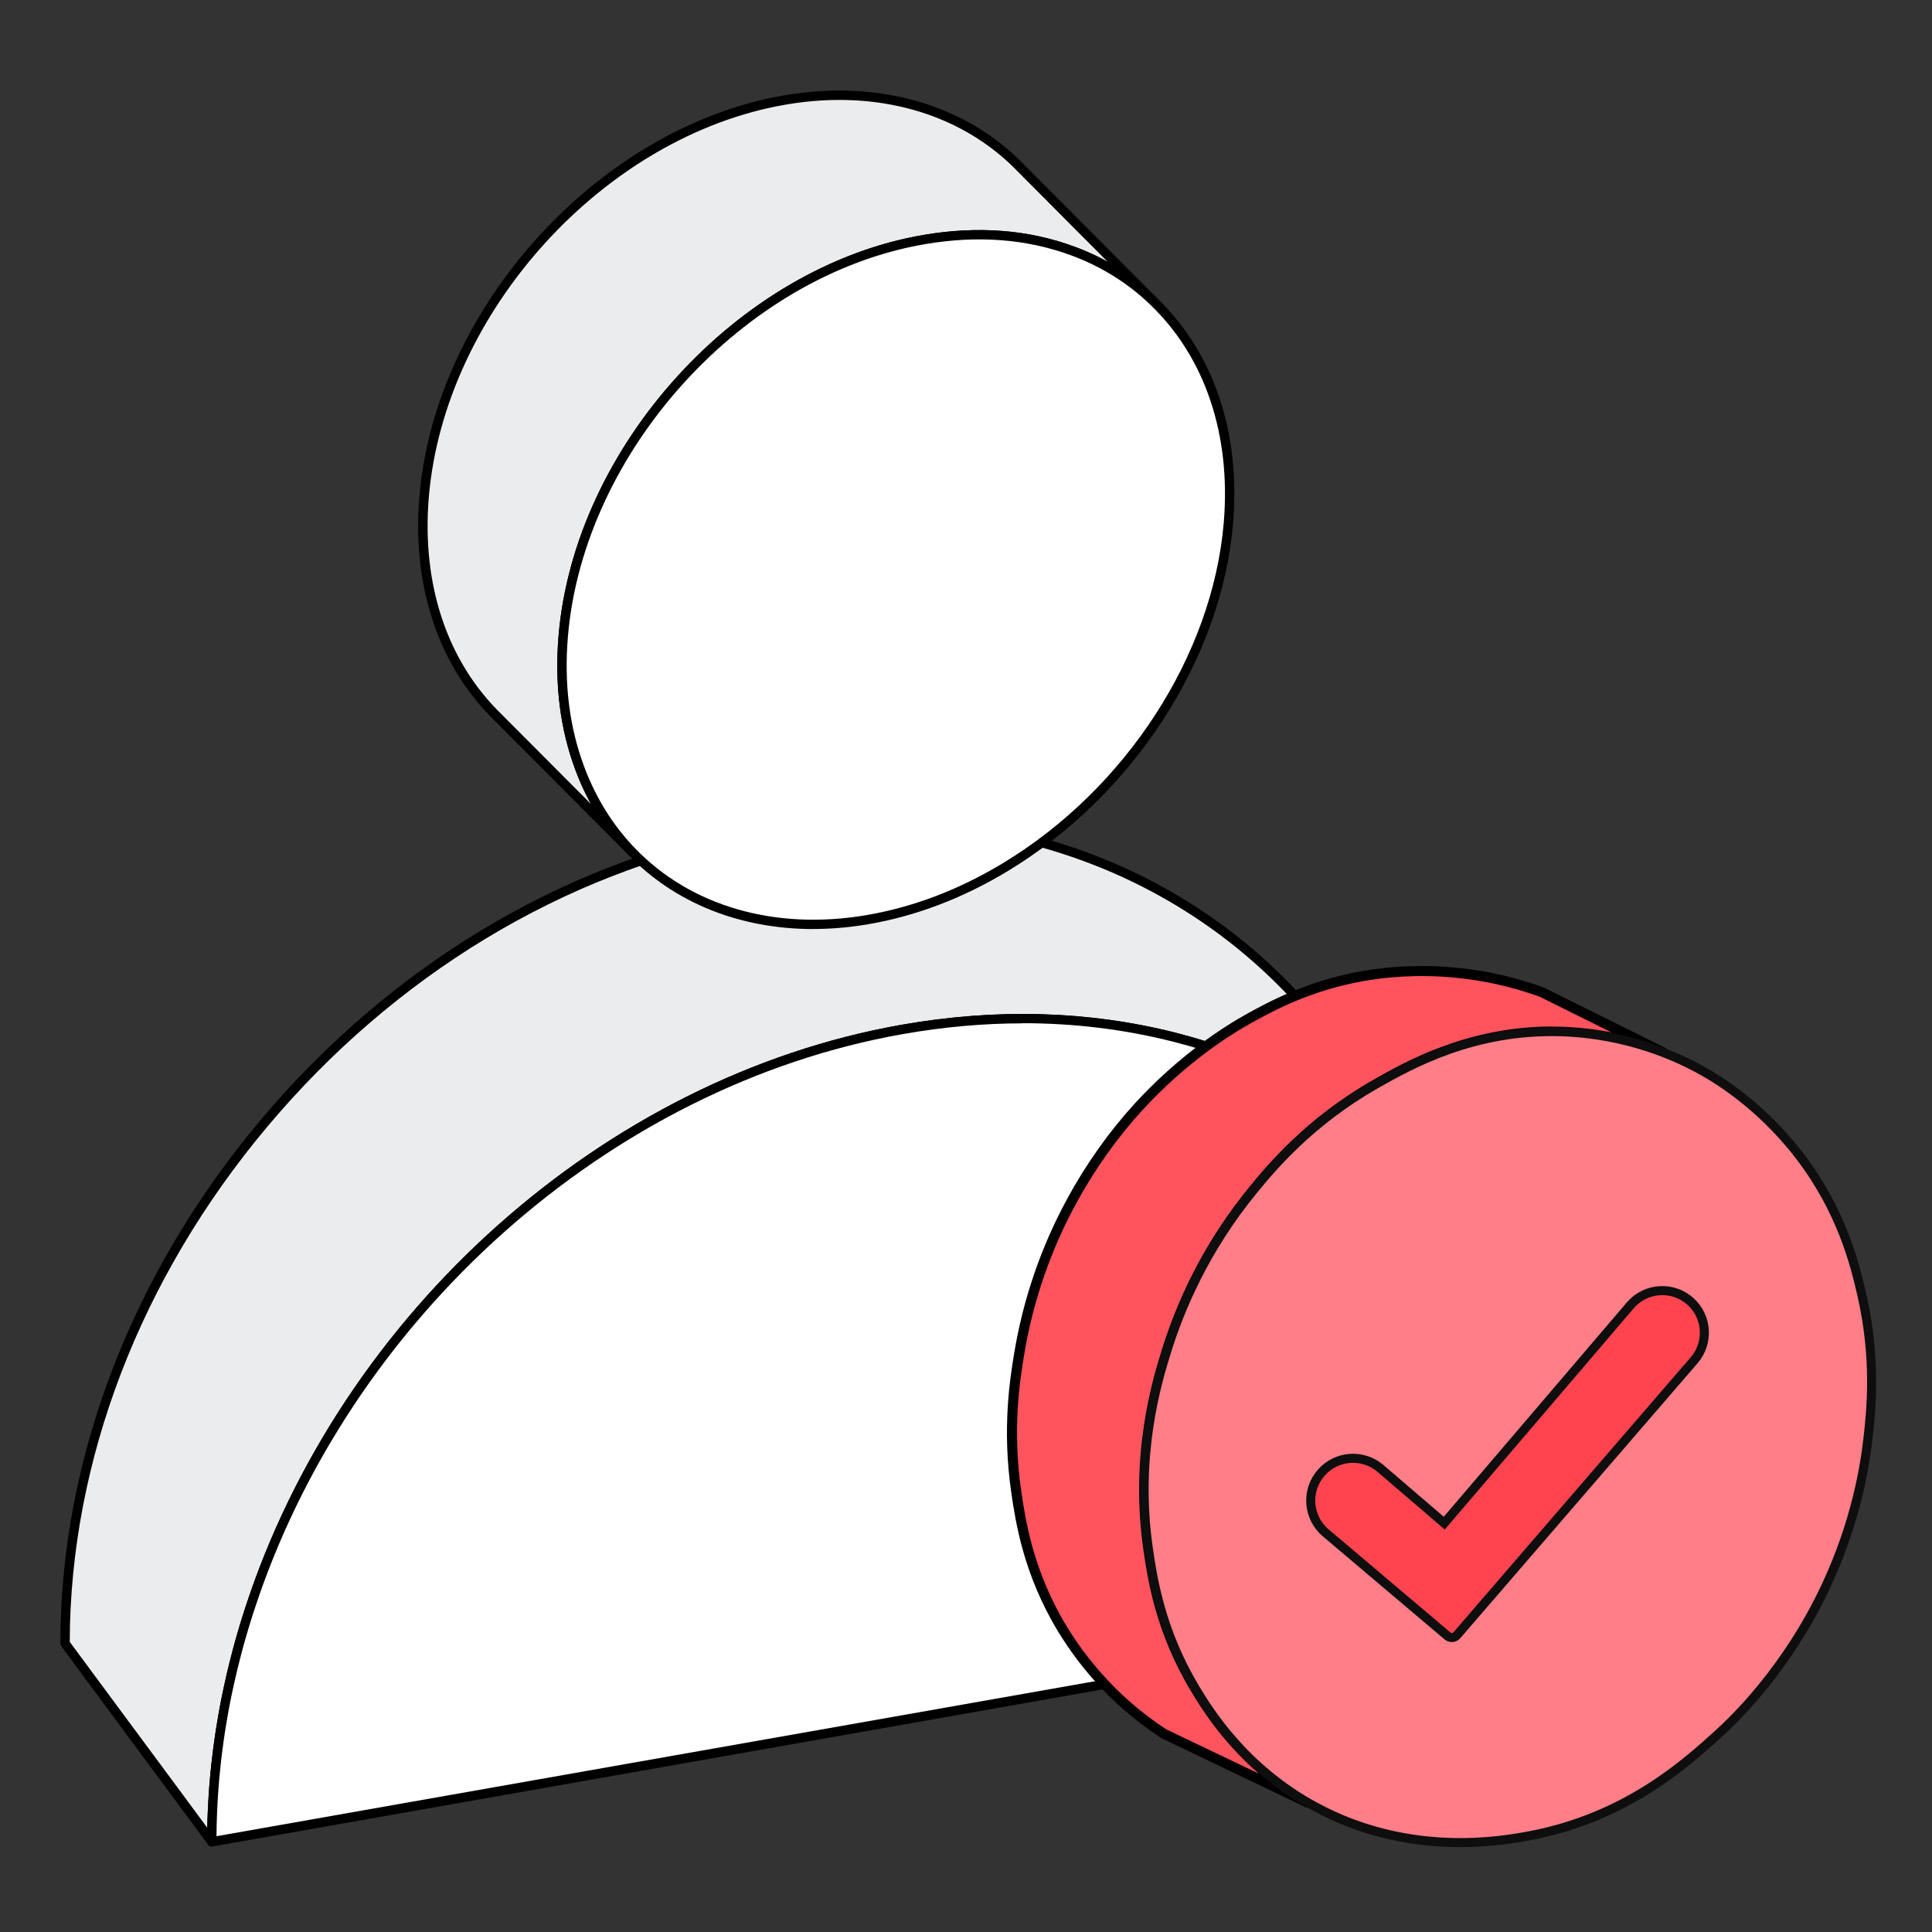 <svg width="128" height="128" viewBox="0 0 128 128" fill="none" xmlns="http://www.w3.org/2000/svg">
<rect x="0" y="0" width="128" height="128" fill="#333333" stroke="none"/>
<g id="illustration / deriv / light / user-success">
<g id="vector">
<g id="user">
<g id="Group">
<path id="Vector" d="M33.019 47.55C33.151 47.688 33.283 47.82 33.42 47.952C33.552 48.09 33.684 48.223 33.821 48.355C33.953 48.493 34.085 48.625 34.223 48.757C34.352 48.894 34.484 49.026 34.621 49.157C34.751 49.293 34.885 49.427 35.021 49.559C35.152 49.696 35.285 49.829 35.422 49.961C35.552 50.098 35.686 50.232 35.823 50.364C35.953 50.501 36.087 50.634 36.223 50.766C36.355 50.903 36.487 51.038 36.624 51.169C36.756 51.306 36.888 51.441 37.025 51.571C37.157 51.708 37.289 51.843 37.425 51.974C37.557 52.11 37.689 52.246 37.826 52.376C37.96 52.514 38.093 52.65 38.231 52.783C38.364 52.922 38.497 53.055 38.635 53.189C38.766 53.326 38.899 53.459 39.036 53.591C39.171 53.733 39.306 53.869 39.447 54.003C39.573 54.135 39.701 54.263 39.833 54.388C39.963 54.527 40.098 54.662 40.236 54.794C40.364 54.928 40.494 55.06 40.628 55.187C40.659 55.22 40.691 55.254 40.724 55.287C40.828 55.394 40.932 55.498 41.041 55.602C41.171 55.739 41.305 55.872 41.442 56.005C41.572 56.141 41.706 56.275 41.842 56.407C41.774 56.337 41.709 56.267 41.644 56.197C41.644 56.197 41.644 56.194 41.64 56.194C41.575 56.124 41.511 56.054 41.454 55.986C41.389 55.914 41.327 55.843 41.268 55.773C41.204 55.7 41.142 55.627 41.084 55.554C41.021 55.479 40.959 55.405 40.901 55.33L40.85 55.265C40.808 55.212 40.766 55.159 40.726 55.106C40.667 55.029 40.609 54.953 40.555 54.876C40.497 54.799 40.44 54.721 40.386 54.643C40.328 54.564 40.274 54.483 40.219 54.404C40.163 54.325 40.109 54.242 40.058 54.163C40.002 54.081 39.949 53.998 39.901 53.918C39.845 53.834 39.794 53.75 39.744 53.667C39.693 53.582 39.642 53.5 39.595 53.414C39.544 53.329 39.496 53.243 39.447 53.158C39.398 53.071 39.351 52.982 39.305 52.897C39.257 52.808 39.211 52.718 39.166 52.629C39.12 52.538 39.073 52.449 39.033 52.358C38.986 52.267 38.943 52.176 38.901 52.084C38.857 51.992 38.815 51.899 38.775 51.806C38.732 51.713 38.691 51.616 38.652 51.522C38.61 51.427 38.572 51.332 38.534 51.233C38.495 51.136 38.458 51.04 38.422 50.942C37.453 48.367 37.045 45.402 37.317 42.169C38.362 29.724 49.075 17.956 61.246 15.883C64.859 15.269 68.195 15.577 71.073 16.643C71.169 16.676 71.265 16.713 71.36 16.752C71.455 16.788 71.548 16.825 71.644 16.867C71.737 16.904 71.829 16.943 71.922 16.985C72.014 17.024 72.105 17.066 72.197 17.109C72.29 17.149 72.379 17.192 72.469 17.236C72.557 17.279 72.646 17.324 72.733 17.369C72.821 17.411 72.908 17.457 72.994 17.504C73.081 17.549 73.166 17.596 73.253 17.645C73.338 17.692 73.422 17.738 73.508 17.791C73.593 17.838 73.675 17.889 73.759 17.939C73.842 17.989 73.924 18.038 74.003 18.091C74.085 18.141 74.166 18.195 74.246 18.248C74.325 18.301 74.407 18.354 74.485 18.408C74.565 18.463 74.645 18.518 74.721 18.573C74.798 18.627 74.874 18.683 74.947 18.738C75.025 18.794 75.103 18.851 75.176 18.91C75.252 18.969 75.326 19.028 75.401 19.087C75.474 19.145 75.547 19.205 75.618 19.263C75.691 19.325 75.764 19.386 75.836 19.448C75.907 19.51 75.98 19.572 76.049 19.637C76.122 19.7 76.19 19.765 76.26 19.827C76.26 19.827 76.26 19.828 76.263 19.83C76.33 19.892 76.397 19.956 76.46 20.018C76.328 19.881 76.196 19.746 76.059 19.616C75.927 19.479 75.795 19.344 75.659 19.213C75.527 19.076 75.395 18.941 75.258 18.811C75.123 18.669 74.988 18.534 74.847 18.397C74.719 18.265 74.592 18.136 74.458 18.01C74.328 17.872 74.194 17.738 74.058 17.608C73.927 17.468 73.793 17.336 73.657 17.206C73.526 17.066 73.393 16.933 73.256 16.803C73.123 16.662 72.986 16.523 72.845 16.39C72.716 16.253 72.584 16.121 72.447 15.99C72.317 15.854 72.183 15.718 72.046 15.588C71.916 15.451 71.782 15.316 71.646 15.185C71.514 15.049 71.382 14.914 71.245 14.783C71.113 14.646 70.981 14.511 70.844 14.38C70.712 14.244 70.58 14.109 70.444 13.978C70.312 13.841 70.18 13.706 70.043 13.576C69.911 13.439 69.779 13.304 69.642 13.173C69.51 13.036 69.378 12.901 69.24 12.771C69.109 12.634 68.978 12.499 68.839 12.368C68.709 12.232 68.577 12.096 68.439 11.966C68.308 11.829 68.174 11.694 68.038 11.563C67.907 11.427 67.774 11.291 67.637 11.161C63.987 7.363 58.44 5.536 52.018 6.63C39.847 8.704 29.134 20.472 28.088 32.917C27.576 39.024 29.486 44.161 33.005 47.559L33.019 47.55Z" fill="#EBECEE"/>
<path id="Vector_2" d="M41.836 56.712C41.758 56.712 41.68 56.682 41.62 56.625C41.474 56.485 41.337 56.347 41.21 56.213C41.073 56.081 40.936 55.943 40.809 55.811C40.708 55.714 40.599 55.605 40.494 55.497C40.463 55.466 40.428 55.43 40.396 55.396C40.279 55.285 40.144 55.149 40.005 55.003C39.871 54.877 39.734 54.738 39.605 54.602C39.475 54.477 39.346 54.347 39.222 54.218C39.093 54.095 38.956 53.96 38.806 53.801C38.669 53.671 38.532 53.533 38.405 53.399C38.264 53.262 38.128 53.127 38.001 52.993C37.869 52.868 37.732 52.728 37.597 52.588C37.462 52.459 37.324 52.318 37.197 52.185C37.072 52.067 36.947 51.938 36.796 51.783C36.662 51.656 36.524 51.514 36.395 51.38C36.262 51.253 36.123 51.112 35.995 50.978C35.856 50.846 35.72 50.708 35.592 50.574C35.456 50.444 35.319 50.305 35.192 50.172C35.053 50.038 34.915 49.9 34.791 49.769C34.656 49.639 34.517 49.5 34.39 49.367C34.258 49.241 34.123 49.106 33.997 48.972C33.858 48.838 33.724 48.705 33.59 48.565C33.451 48.43 33.317 48.296 33.19 48.162C33.051 48.029 32.919 47.897 32.794 47.765C29.062 44.157 27.283 38.87 27.787 32.877C28.847 20.325 39.697 8.408 51.979 6.313C58.233 5.247 64.027 6.932 67.874 10.934C67.994 11.048 68.127 11.183 68.275 11.337C68.391 11.447 68.523 11.579 68.669 11.733C68.815 11.871 68.954 12.014 69.07 12.136C69.219 12.277 69.362 12.423 69.471 12.538C69.615 12.675 69.75 12.813 69.878 12.945C70.014 13.076 70.156 13.222 70.278 13.348C70.412 13.475 70.55 13.616 70.679 13.75C70.816 13.88 70.959 14.027 71.08 14.152C71.212 14.278 71.352 14.421 71.481 14.555C71.614 14.682 71.752 14.824 71.881 14.957C72.002 15.072 72.137 15.207 72.283 15.361C72.403 15.476 72.538 15.61 72.684 15.764C72.816 15.89 72.951 16.025 73.077 16.159C73.209 16.283 73.347 16.423 73.489 16.572C73.645 16.721 73.773 16.85 73.889 16.974C74.048 17.125 74.175 17.254 74.29 17.377C74.431 17.512 74.566 17.647 74.689 17.778C74.807 17.888 74.928 18.009 75.081 18.169C75.223 18.306 75.36 18.444 75.492 18.583C75.627 18.712 75.769 18.858 75.891 18.983C76.026 19.112 76.169 19.259 76.292 19.386C76.428 19.517 76.57 19.663 76.692 19.788C76.811 19.911 76.809 20.105 76.688 20.225C76.568 20.345 76.374 20.346 76.251 20.228C76.188 20.166 76.123 20.104 76.059 20.045L76.056 20.042L75.981 19.973C75.939 19.934 75.897 19.897 75.855 19.86C75.851 19.857 75.846 19.852 75.843 19.847C75.787 19.795 75.731 19.745 75.674 19.695L75.64 19.666C75.593 19.625 75.546 19.586 75.5 19.546L75.354 19.425C75.307 19.387 75.261 19.349 75.216 19.313C75.139 19.252 75.067 19.195 74.992 19.136C74.919 19.078 74.846 19.024 74.771 18.971C74.695 18.913 74.622 18.861 74.548 18.808C74.47 18.752 74.394 18.698 74.316 18.646C74.237 18.592 74.158 18.541 74.08 18.489L74.026 18.454C73.967 18.415 73.908 18.376 73.847 18.339C73.76 18.281 73.681 18.235 73.603 18.186L73.546 18.152C73.486 18.116 73.425 18.079 73.363 18.047C73.358 18.043 73.353 18.04 73.349 18.037C73.268 17.987 73.189 17.944 73.108 17.9C73.019 17.849 72.937 17.806 72.853 17.762C72.768 17.715 72.686 17.672 72.602 17.633C72.509 17.585 72.422 17.541 72.338 17.501C72.248 17.456 72.162 17.417 72.075 17.378C71.979 17.333 71.891 17.293 71.802 17.256C71.707 17.212 71.619 17.176 71.53 17.141C71.431 17.097 71.341 17.063 71.252 17.029C71.156 16.99 71.064 16.954 70.974 16.925C68.034 15.835 64.782 15.585 61.3 16.177C49.279 18.224 38.661 29.89 37.628 42.181C37.366 45.3 37.731 48.206 38.715 50.819C38.751 50.917 38.787 51.011 38.824 51.104C38.861 51.203 38.899 51.295 38.938 51.384C38.978 51.481 39.015 51.575 39.057 51.663C39.099 51.76 39.139 51.851 39.181 51.94C39.223 52.03 39.264 52.119 39.309 52.204C39.312 52.21 39.315 52.215 39.316 52.221C39.351 52.299 39.389 52.375 39.43 52.453L39.442 52.477C39.49 52.572 39.532 52.656 39.576 52.739L39.602 52.79C39.638 52.858 39.675 52.927 39.714 52.995L39.74 53.042C39.779 53.11 39.817 53.178 39.857 53.245C39.902 53.326 39.942 53.394 39.984 53.464L40.005 53.498C40.053 53.579 40.101 53.658 40.152 53.736C40.155 53.741 40.158 53.747 40.161 53.752C40.206 53.828 40.255 53.904 40.306 53.98C40.36 54.064 40.411 54.142 40.463 54.216C40.519 54.3 40.571 54.376 40.626 54.453C40.68 54.53 40.734 54.603 40.787 54.675C40.849 54.762 40.905 54.835 40.963 54.911C41.002 54.962 41.042 55.012 41.082 55.063L41.135 55.13C41.193 55.203 41.25 55.273 41.311 55.344C41.374 55.424 41.432 55.492 41.492 55.562C41.553 55.633 41.612 55.702 41.676 55.77C41.738 55.843 41.797 55.908 41.857 55.972C41.859 55.974 41.862 55.977 41.864 55.978L41.877 55.994C41.938 56.058 41.997 56.121 42.058 56.185C42.176 56.306 42.176 56.501 42.056 56.622C41.995 56.682 41.916 56.713 41.836 56.713V56.712ZM55.603 6.622C54.454 6.622 53.279 6.723 52.083 6.927C40.062 8.975 29.444 20.642 28.411 32.933C27.923 38.74 29.636 43.85 33.235 47.326C33.238 47.33 33.241 47.333 33.244 47.336C33.365 47.462 33.492 47.591 33.635 47.729C33.766 47.866 33.893 47.993 34.036 48.131C34.174 48.276 34.302 48.403 34.437 48.532C34.441 48.535 34.444 48.54 34.448 48.543C34.567 48.67 34.696 48.8 34.833 48.93C34.965 49.068 35.097 49.2 35.235 49.334C35.362 49.468 35.494 49.6 35.636 49.736C35.765 49.872 35.897 50.004 36.036 50.139C36.165 50.274 36.297 50.406 36.437 50.541C36.569 50.678 36.703 50.813 36.836 50.942C36.97 51.079 37.102 51.216 37.237 51.345C37.391 51.503 37.512 51.628 37.638 51.747C37.77 51.884 37.902 52.019 38.038 52.15C38.178 52.294 38.31 52.428 38.445 52.557C38.576 52.694 38.705 52.822 38.849 52.962C38.95 53.068 39.053 53.172 39.16 53.278C39.124 53.214 39.088 53.147 39.053 53.082L39.026 53.034C38.98 52.947 38.934 52.858 38.889 52.768L38.872 52.736C38.829 52.65 38.787 52.566 38.748 52.481C38.702 52.389 38.657 52.294 38.614 52.203C38.571 52.112 38.528 52.014 38.487 51.918C38.445 51.828 38.403 51.727 38.363 51.628C38.322 51.536 38.281 51.435 38.242 51.329C38.205 51.237 38.166 51.136 38.13 51.035C37.114 48.34 36.737 45.342 37.007 42.13C38.062 29.573 48.911 17.657 61.193 15.565C64.784 14.954 68.143 15.215 71.179 16.339C71.272 16.37 71.376 16.41 71.477 16.451C71.567 16.485 71.667 16.524 71.768 16.567C71.856 16.603 71.953 16.643 72.049 16.687C72.137 16.724 72.234 16.768 72.33 16.813C72.418 16.852 72.513 16.895 72.608 16.942C72.693 16.982 72.787 17.029 72.877 17.075C72.96 17.114 73.054 17.164 73.144 17.214C73.22 17.252 73.302 17.296 73.385 17.343C73.288 17.242 73.181 17.134 73.054 17.013L73.043 17.002C72.906 16.856 72.771 16.723 72.644 16.601C72.639 16.597 72.636 16.594 72.631 16.589C72.512 16.462 72.381 16.332 72.246 16.202C72.099 16.048 71.968 15.916 71.845 15.8C71.698 15.646 71.567 15.514 71.445 15.397C71.313 15.26 71.179 15.124 71.044 14.995C70.892 14.836 70.769 14.713 70.643 14.592C70.518 14.462 70.381 14.322 70.243 14.19C70.109 14.053 69.977 13.916 69.842 13.787C69.716 13.657 69.579 13.517 69.441 13.385C69.309 13.248 69.177 13.113 69.041 12.984C69.037 12.981 69.033 12.976 69.03 12.973C68.918 12.855 68.783 12.717 68.64 12.582C68.637 12.578 68.632 12.574 68.629 12.571C68.516 12.453 68.38 12.313 68.239 12.179C68.236 12.176 68.231 12.171 68.228 12.168C68.085 12.019 67.958 11.892 67.838 11.777C67.688 11.618 67.561 11.491 67.438 11.374C64.459 8.276 60.269 6.621 55.605 6.621L55.603 6.622Z" fill="black"/>
</g>
<g id="Group_2">
<path id="Vector_3" d="M97.87 82.246C97.775 82.246 97.682 82.203 97.62 82.12C97.572 82.055 97.523 81.993 97.474 81.929L97.415 81.847C97.382 81.8 97.35 81.755 97.317 81.71C97.216 81.572 97.245 81.38 97.382 81.277C97.519 81.175 97.713 81.203 97.815 81.339C97.919 81.476 98.02 81.614 98.121 81.752C98.221 81.891 98.191 82.083 98.053 82.184C97.997 82.225 97.933 82.245 97.87 82.245V82.246Z" fill="black"/>
<g id="Group_3">
<path id="Vector_4" d="M4.31 108.881L4.646 109.334L4.981 109.788L5.316 110.24L5.652 110.694L6.323 111.6L6.658 112.054L6.994 112.507L8 113.867L8.334 114.319L8.668 114.773L9.002 115.225L9.336 115.679L9.671 116.133L10.005 116.586L10.339 117.038L10.673 117.492L11.344 118.4L11.678 118.852L12.012 119.306L12.683 120.213L13.018 120.667L13.354 121.12L14.024 122.028C14.024 121.857 14.024 121.686 14.029 121.515C14.029 121.344 14.032 121.173 14.037 121.001C14.04 120.83 14.045 120.657 14.051 120.485C14.056 120.314 14.062 120.142 14.071 119.967C14.077 119.797 14.085 119.624 14.096 119.452C14.104 119.279 14.115 119.107 14.127 118.934C14.136 118.762 14.15 118.589 14.163 118.417C14.175 118.243 14.189 118.07 14.205 117.898C14.22 117.724 14.236 117.55 14.254 117.376C14.27 117.202 14.289 117.028 14.309 116.855C14.327 116.679 14.348 116.505 14.369 116.331C14.389 116.156 14.41 115.982 14.434 115.808C14.458 115.632 14.481 115.458 14.506 115.284C14.529 115.107 14.556 114.931 14.582 114.756C14.608 114.58 14.638 114.405 14.667 114.229C14.695 114.052 14.725 113.876 14.756 113.701C14.786 113.524 14.818 113.346 14.851 113.171C14.885 112.994 14.918 112.817 14.953 112.639C14.989 112.462 15.025 112.285 15.062 112.108C15.099 111.929 15.135 111.752 15.177 111.577C15.216 111.398 15.255 111.221 15.296 111.044C15.337 110.865 15.38 110.686 15.424 110.509C15.466 110.329 15.511 110.152 15.559 109.973C15.602 109.793 15.649 109.615 15.697 109.437C15.744 109.257 15.792 109.079 15.842 108.899C15.891 108.719 15.943 108.54 15.994 108.36C16.045 108.18 16.098 108.001 16.154 107.821C16.206 107.639 16.262 107.459 16.32 107.277C16.376 107.095 16.433 106.915 16.492 106.735C22.658 87.671 39.698 71.747 59.753 68.207C72.564 65.948 84.145 69.176 92.448 76.204C92.521 76.266 92.596 76.328 92.667 76.392C92.738 76.452 92.81 76.515 92.881 76.577C92.953 76.639 93.026 76.703 93.096 76.766C93.167 76.829 93.237 76.892 93.308 76.956C93.38 77.02 93.448 77.083 93.518 77.147C93.59 77.211 93.658 77.276 93.728 77.341C93.799 77.406 93.866 77.472 93.936 77.539C94.006 77.602 94.074 77.669 94.142 77.736C94.211 77.801 94.278 77.867 94.346 77.933C94.413 77.999 94.479 78.065 94.545 78.131C94.613 78.199 94.68 78.266 94.745 78.333C94.81 78.398 94.875 78.465 94.941 78.531C95.007 78.6 95.073 78.667 95.138 78.737C95.203 78.803 95.268 78.872 95.332 78.939C95.396 79.005 95.459 79.074 95.523 79.142C95.587 79.212 95.652 79.281 95.714 79.352C95.778 79.422 95.841 79.49 95.904 79.56C95.966 79.63 96.029 79.7 96.09 79.772C96.154 79.843 96.216 79.913 96.278 79.986C96.34 80.057 96.4 80.127 96.463 80.2C96.522 80.27 96.582 80.342 96.643 80.413C96.703 80.485 96.764 80.558 96.825 80.629C96.882 80.699 96.941 80.769 96.999 80.841C97.058 80.912 97.117 80.985 97.174 81.058C97.236 81.134 97.297 81.21 97.357 81.288C97.415 81.361 97.472 81.436 97.528 81.509C97.59 81.588 97.651 81.667 97.711 81.746C97.66 81.675 97.61 81.605 97.561 81.535C97.45 81.381 97.339 81.229 97.225 81.08C97.218 81.072 97.213 81.063 97.207 81.057C97.087 80.893 96.969 80.73 96.848 80.572C96.84 80.561 96.832 80.549 96.825 80.539C96.736 80.416 96.646 80.295 96.556 80.175C96.55 80.168 96.545 80.162 96.539 80.154C96.435 80.009 96.328 79.865 96.22 79.722C96.213 79.714 96.208 79.705 96.202 79.698C96.098 79.554 95.99 79.411 95.885 79.27C95.879 79.262 95.876 79.257 95.871 79.249C95.765 79.103 95.657 78.959 95.549 78.816C95.543 78.808 95.54 78.803 95.535 78.796C95.43 78.65 95.321 78.505 95.214 78.362C95.214 78.359 95.209 78.356 95.206 78.354C95.087 78.19 94.967 78.026 94.846 77.865C94.745 77.728 94.646 77.59 94.543 77.456C94.537 77.448 94.534 77.444 94.529 77.436C94.424 77.291 94.316 77.147 94.209 77.004C94.085 76.832 93.959 76.661 93.832 76.491C93.824 76.48 93.816 76.468 93.808 76.459C93.706 76.319 93.605 76.18 93.499 76.044C93.402 75.909 93.302 75.775 93.204 75.641C93.198 75.633 93.194 75.627 93.187 75.62C93.083 75.475 92.976 75.331 92.869 75.188C92.864 75.18 92.86 75.175 92.855 75.167C92.737 75.004 92.617 74.843 92.496 74.683C92.398 74.547 92.299 74.414 92.201 74.28C92.201 74.277 92.196 74.274 92.195 74.272C92.072 74.105 91.948 73.937 91.824 73.772C91.716 73.623 91.608 73.477 91.498 73.331C91.448 73.264 91.398 73.199 91.347 73.133C91.296 73.062 91.246 72.992 91.196 72.922C91.086 72.768 90.974 72.616 90.861 72.467C90.853 72.459 90.848 72.45 90.842 72.443C90.722 72.28 90.605 72.117 90.483 71.959C90.476 71.948 90.468 71.935 90.46 71.926C90.372 71.803 90.281 71.682 90.191 71.562C90.185 71.555 90.18 71.548 90.174 71.541C90.07 71.396 89.963 71.252 89.856 71.109C89.848 71.101 89.844 71.091 89.837 71.085C89.733 70.941 89.626 70.798 89.52 70.656C89.514 70.649 89.511 70.644 89.507 70.636C89.401 70.49 89.292 70.346 89.185 70.203C89.177 70.193 89.171 70.183 89.162 70.173C89.051 70.021 88.938 69.867 88.825 69.718C88.711 69.561 88.596 69.407 88.481 69.252C84.561 63.871 79.244 59.723 72.983 57.187C66.24 54.454 58.402 53.592 50.038 55.066C49.821 55.105 49.604 55.144 49.388 55.186C49.35 55.194 49.313 55.2 49.276 55.209C24.374 60.001 4.31 83.868 4.31 108.881Z" fill="#EBECEE"/>
<path id="Vector_5" d="M14.033 122.336C13.937 122.336 13.843 122.291 13.783 122.21L13.112 121.304C13.112 121.304 13.104 121.292 13.099 121.285L12.776 120.85C12.776 120.85 12.767 120.838 12.764 120.832L11.771 119.491C11.771 119.491 11.762 119.478 11.759 119.472L11.445 119.048C11.445 119.048 11.439 119.04 11.436 119.035L11.108 118.592C11.108 118.592 11.104 118.586 11.101 118.583L10.43 117.677C10.43 117.677 10.42 117.665 10.417 117.659L10.1 117.231C10.1 117.231 10.096 117.227 10.094 117.223L9.767 116.781C9.767 116.781 9.762 116.774 9.759 116.771L9.431 116.328C9.431 116.328 9.426 116.322 9.423 116.319L9.088 115.865C9.088 115.865 9.079 115.853 9.074 115.845L8.759 115.418C8.759 115.418 8.754 115.412 8.752 115.41L8.425 114.967C8.425 114.967 8.42 114.961 8.417 114.958L8.089 114.515C8.089 114.515 8.083 114.509 8.081 114.504L4.061 109.066C4.022 109.013 4 108.947 4 108.881C4 96.72 8.693 84.425 17.218 74.261C25.73 64.11 37.096 57.233 49.221 54.897C49.244 54.891 49.28 54.885 49.315 54.878L49.332 54.875C49.551 54.833 49.769 54.794 49.989 54.756C58.12 53.321 66.113 54.061 73.104 56.894C79.384 59.437 84.79 63.645 88.737 69.064C88.852 69.216 88.967 69.371 89.082 69.53C89.19 69.674 89.302 69.825 89.412 69.978C89.422 69.988 89.429 70.001 89.439 70.012C89.546 70.155 89.655 70.301 89.762 70.447C89.765 70.451 89.768 70.456 89.771 70.461C89.883 70.61 89.989 70.751 90.091 70.894C90.094 70.899 90.097 70.904 90.099 70.905C90.214 71.057 90.319 71.202 90.425 71.346L90.439 71.364C90.534 71.488 90.622 71.608 90.711 71.73C90.718 71.74 90.726 71.751 90.734 71.761C90.858 71.924 90.978 72.089 91.099 72.254C91.102 72.259 91.111 72.269 91.114 72.274C91.226 72.422 91.337 72.573 91.445 72.723C91.448 72.726 91.451 72.729 91.453 72.734C91.486 72.778 91.517 72.821 91.548 72.866L91.605 72.947C91.65 73.004 91.701 73.071 91.753 73.14C91.863 73.286 91.973 73.435 92.082 73.584C92.205 73.746 92.327 73.915 92.452 74.084C92.455 74.088 92.458 74.092 92.459 74.095C92.559 74.227 92.657 74.361 92.754 74.496C92.873 74.652 92.995 74.815 93.113 74.979C93.113 74.979 93.115 74.983 93.116 74.984C93.121 74.99 93.124 74.995 93.129 75.001C93.236 75.144 93.341 75.287 93.446 75.432C93.447 75.433 93.458 75.447 93.46 75.45C93.559 75.585 93.66 75.719 93.758 75.856C93.857 75.986 93.96 76.123 94.061 76.263C94.068 76.272 94.075 76.282 94.082 76.293C94.211 76.465 94.337 76.634 94.461 76.805C94.461 76.807 94.464 76.808 94.464 76.81C94.572 76.951 94.676 77.094 94.781 77.237C94.786 77.245 94.797 77.259 94.801 77.267C94.896 77.391 94.994 77.523 95.092 77.657L95.104 77.674C95.222 77.831 95.342 77.994 95.46 78.157C95.463 78.162 95.466 78.165 95.469 78.17C95.578 78.314 95.687 78.46 95.794 78.606C95.797 78.611 95.8 78.615 95.803 78.62C95.918 78.772 96.024 78.915 96.129 79.058C96.132 79.063 96.135 79.068 96.139 79.072C96.25 79.222 96.356 79.365 96.46 79.507C96.463 79.512 96.472 79.523 96.476 79.528C96.584 79.672 96.692 79.818 96.797 79.963L96.805 79.971C96.901 80.098 96.99 80.218 97.078 80.34C97.086 80.35 97.094 80.361 97.1 80.37C97.221 80.53 97.338 80.69 97.454 80.85L97.465 80.864C97.465 80.864 97.477 80.881 97.481 80.884C97.592 81.033 97.704 81.183 97.813 81.335C97.816 81.338 97.817 81.341 97.819 81.344C97.855 81.392 97.889 81.441 97.923 81.489L97.973 81.559C98.072 81.697 98.041 81.888 97.906 81.989C97.771 82.09 97.578 82.064 97.474 81.928C97.414 81.851 97.355 81.772 97.293 81.694C97.235 81.619 97.179 81.546 97.122 81.473L97.109 81.458C97.053 81.388 96.998 81.318 96.942 81.248C96.882 81.172 96.825 81.102 96.768 81.032C96.707 80.959 96.651 80.889 96.595 80.822C96.535 80.749 96.476 80.677 96.415 80.606C96.356 80.535 96.296 80.463 96.237 80.395L96.193 80.344C96.146 80.289 96.101 80.236 96.053 80.183C95.991 80.11 95.929 80.042 95.867 79.972C95.811 79.907 95.757 79.848 95.704 79.787L95.679 79.761C95.618 79.692 95.555 79.624 95.493 79.556C95.444 79.501 95.399 79.453 95.354 79.403L95.112 79.144C95.05 79.077 94.986 79.01 94.923 78.947C94.854 78.874 94.791 78.807 94.725 78.741L94.708 78.723C94.649 78.664 94.592 78.603 94.533 78.546L94.135 78.149C94.075 78.089 94.013 78.031 93.952 77.972L93.933 77.955C93.865 77.888 93.798 77.825 93.731 77.762C93.658 77.692 93.593 77.629 93.523 77.565C93.453 77.5 93.385 77.436 93.317 77.372C93.245 77.307 93.177 77.245 93.107 77.181C93.037 77.118 92.967 77.055 92.897 76.993C92.826 76.928 92.754 76.866 92.685 76.805C92.613 76.742 92.545 76.681 92.473 76.622C92.402 76.558 92.334 76.501 92.265 76.443L92.253 76.432C88.077 72.897 83.188 70.402 77.721 69.016C72.058 67.58 66.032 67.409 59.812 68.504C40.385 71.932 23.096 87.331 16.793 106.82C16.734 106.999 16.676 107.178 16.622 107.358C16.564 107.54 16.508 107.718 16.457 107.897C16.401 108.079 16.348 108.257 16.297 108.435C16.244 108.615 16.195 108.794 16.145 108.972C16.095 109.151 16.049 109.328 16.002 109.505C15.954 109.684 15.907 109.86 15.865 110.037C15.817 110.219 15.774 110.394 15.732 110.571C15.688 110.751 15.645 110.927 15.604 111.104C15.564 111.281 15.525 111.457 15.486 111.633C15.444 111.813 15.409 111.987 15.371 112.162C15.333 112.341 15.299 112.515 15.263 112.691C15.239 112.807 15.218 112.925 15.194 113.042L15.16 113.219C15.129 113.392 15.097 113.566 15.067 113.741C15.036 113.918 15.007 114.091 14.979 114.266C14.949 114.444 14.921 114.618 14.895 114.792C14.868 114.966 14.844 115.14 14.819 115.315C14.794 115.491 14.769 115.663 14.747 115.837C14.722 116.011 14.702 116.182 14.682 116.356C14.659 116.534 14.64 116.704 14.621 116.878C14.601 117.051 14.584 117.223 14.569 117.394C14.55 117.571 14.534 117.744 14.519 117.916C14.503 118.087 14.489 118.258 14.477 118.431C14.464 118.602 14.452 118.773 14.443 118.944C14.43 119.119 14.419 119.289 14.412 119.459C14.401 119.633 14.392 119.803 14.387 119.971C14.378 120.146 14.371 120.316 14.367 120.485C14.359 120.659 14.356 120.828 14.353 120.998C14.347 121.172 14.345 121.34 14.345 121.506C14.342 121.68 14.34 121.849 14.34 122.019C14.34 122.152 14.255 122.272 14.127 122.314C14.095 122.325 14.062 122.33 14.03 122.33L14.033 122.336ZM13.624 120.951L13.732 121.096C13.732 121.06 13.733 121.024 13.735 120.987C13.738 120.819 13.741 120.644 13.749 120.469C13.753 120.302 13.759 120.126 13.769 119.951C13.775 119.781 13.783 119.606 13.795 119.428C13.803 119.259 13.814 119.083 13.826 118.908C13.836 118.738 13.848 118.564 13.862 118.39C13.874 118.215 13.888 118.041 13.905 117.865C13.921 117.69 13.937 117.514 13.955 117.338C13.971 117.166 13.989 116.99 14.009 116.815C14.028 116.639 14.048 116.462 14.072 116.286C14.09 116.114 14.112 115.937 14.137 115.761C14.159 115.587 14.183 115.412 14.21 115.236C14.233 115.06 14.259 114.883 14.287 114.706C14.314 114.529 14.343 114.352 14.373 114.175C14.401 113.999 14.43 113.822 14.463 113.645C14.492 113.469 14.525 113.291 14.558 113.113L14.592 112.935C14.614 112.815 14.637 112.697 14.66 112.577C14.696 112.399 14.732 112.22 14.771 112.041C14.808 111.863 14.845 111.684 14.887 111.504C14.924 111.33 14.965 111.151 15.005 110.971C15.047 110.79 15.089 110.61 15.134 110.431C15.176 110.251 15.222 110.071 15.269 109.891C15.312 109.713 15.359 109.533 15.409 109.351C15.455 109.173 15.504 108.992 15.553 108.812C15.603 108.63 15.654 108.45 15.707 108.268C15.758 108.088 15.813 107.906 15.868 107.725C15.92 107.546 15.977 107.362 16.035 107.179C16.089 106.997 16.148 106.814 16.209 106.632C22.581 86.93 40.064 71.364 59.712 67.897C66.019 66.784 72.131 66.96 77.881 68.417C83.439 69.827 88.412 72.364 92.661 75.962C92.661 75.962 92.674 75.971 92.674 75.972C92.745 76.033 92.817 76.094 92.886 76.154C92.955 76.212 93.028 76.275 93.101 76.339C93.172 76.4 93.245 76.465 93.318 76.532C93.387 76.592 93.46 76.656 93.531 76.721C93.603 76.785 93.672 76.85 93.742 76.914C93.779 76.947 93.817 76.981 93.854 77.017C93.769 76.9 93.683 76.785 93.596 76.67L93.581 76.648C93.581 76.648 93.573 76.637 93.568 76.633C93.467 76.495 93.368 76.359 93.264 76.224C93.161 76.083 93.064 75.951 92.966 75.819C92.963 75.815 92.949 75.798 92.947 75.794C92.843 75.651 92.739 75.508 92.632 75.366C92.629 75.363 92.627 75.36 92.626 75.357C92.621 75.351 92.615 75.343 92.612 75.337C92.497 75.178 92.379 75.02 92.261 74.864C92.16 74.723 92.062 74.593 91.962 74.46C91.959 74.456 91.956 74.451 91.953 74.448C91.953 74.448 91.953 74.448 91.953 74.447C91.832 74.28 91.711 74.117 91.588 73.954C91.478 73.803 91.371 73.657 91.262 73.513C91.212 73.446 91.164 73.384 91.114 73.32L91.048 73.227C91.02 73.188 90.993 73.15 90.965 73.112C90.962 73.107 90.958 73.102 90.954 73.098C90.847 72.948 90.737 72.799 90.627 72.653C90.621 72.645 90.616 72.639 90.61 72.632C90.484 72.459 90.366 72.297 90.246 72.139C90.243 72.136 90.232 72.12 90.229 72.116C90.223 72.109 90.223 72.108 90.217 72.1C90.128 71.979 90.041 71.859 89.951 71.741L89.94 71.729C89.94 71.729 89.934 71.719 89.931 71.716C89.827 71.573 89.723 71.43 89.616 71.289C89.616 71.289 89.609 71.281 89.603 71.272C89.49 71.117 89.386 70.975 89.28 70.835C89.274 70.827 89.266 70.817 89.257 70.803C89.154 70.661 89.049 70.521 88.945 70.382L89.179 70.175L88.932 70.364C88.932 70.364 88.923 70.353 88.918 70.347C88.81 70.197 88.698 70.044 88.586 69.897C88.47 69.737 88.356 69.583 88.243 69.43C84.362 64.102 79.049 59.967 72.875 57.467C65.994 54.678 58.118 53.951 50.101 55.365C49.884 55.404 49.669 55.442 49.453 55.483L49.438 55.486C49.41 55.492 49.382 55.497 49.354 55.503C37.358 57.815 26.122 64.618 17.7 74.659C9.288 84.683 4.648 96.798 4.621 108.778L8.575 114.125C8.575 114.125 8.58 114.131 8.583 114.136L8.911 114.579C8.911 114.579 8.915 114.585 8.919 114.588L9.248 115.032C9.248 115.032 9.252 115.037 9.254 115.04L9.588 115.492C9.588 115.492 9.597 115.505 9.602 115.511L9.917 115.937C9.917 115.937 9.922 115.943 9.925 115.946L10.253 116.389C10.253 116.389 10.257 116.395 10.26 116.398L10.59 116.843C10.59 116.843 10.594 116.849 10.596 116.85L10.93 117.303C10.93 117.303 10.938 117.315 10.942 117.321L11.595 118.202C11.595 118.202 11.599 118.209 11.602 118.212L11.928 118.653C11.928 118.653 11.935 118.661 11.938 118.665L12.272 119.118C12.272 119.118 12.279 119.13 12.284 119.136L13.276 120.477C13.276 120.477 13.284 120.49 13.289 120.496L13.612 120.931C13.612 120.931 13.621 120.943 13.624 120.95V120.951ZM96.132 79.065C96.132 79.065 96.134 79.068 96.135 79.069C96.135 79.069 96.134 79.066 96.132 79.065ZM95.806 78.626C95.806 78.626 95.806 78.628 95.808 78.629C95.808 78.629 95.808 78.628 95.806 78.626ZM95.795 78.609C95.795 78.609 95.8 78.615 95.802 78.617C95.8 78.614 95.797 78.611 95.795 78.609ZM89.763 70.453C89.763 70.453 89.766 70.456 89.768 70.458C89.768 70.456 89.765 70.454 89.763 70.453Z" fill="black"/>
</g>
<path id="Vector_6" d="M91.502 73.635C91.407 73.635 91.314 73.591 91.252 73.509C91.204 73.444 91.156 73.382 91.106 73.318L91.039 73.225C91.01 73.183 90.98 73.141 90.949 73.101C90.848 72.962 90.877 72.77 91.014 72.667C91.151 72.565 91.345 72.593 91.448 72.729C91.552 72.866 91.653 73.003 91.753 73.142C91.853 73.281 91.823 73.473 91.685 73.574C91.629 73.615 91.566 73.635 91.502 73.635Z" fill="black"/>
<g id="Group_4">
<path id="Vector_7" d="M14.031 122.025L105.489 105.889C105.489 96.536 102.685 88.332 97.868 81.934C97.819 81.868 97.769 81.802 97.718 81.737C97.657 81.658 97.597 81.579 97.535 81.499C97.479 81.426 97.421 81.352 97.364 81.279C97.303 81.203 97.243 81.126 97.18 81.049C97.123 80.976 97.064 80.903 97.005 80.831C96.948 80.76 96.888 80.69 96.831 80.62C96.772 80.548 96.712 80.475 96.649 80.404C96.59 80.332 96.53 80.261 96.469 80.191C96.407 80.12 96.347 80.048 96.284 79.977C96.222 79.905 96.16 79.834 96.097 79.762C96.036 79.691 95.972 79.621 95.91 79.551C95.848 79.481 95.784 79.412 95.721 79.343C95.659 79.271 95.593 79.203 95.53 79.133C95.466 79.064 95.402 78.998 95.339 78.929C95.275 78.861 95.21 78.794 95.144 78.727C95.079 78.657 95.014 78.591 94.947 78.522C94.882 78.455 94.817 78.388 94.751 78.323C94.685 78.256 94.618 78.188 94.551 78.121C94.484 78.056 94.418 77.989 94.352 77.924C94.284 77.857 94.217 77.792 94.149 77.727C94.081 77.66 94.012 77.593 93.942 77.529C93.873 77.462 93.806 77.397 93.734 77.332C93.664 77.267 93.596 77.201 93.525 77.138C93.455 77.074 93.386 77.01 93.315 76.947C93.243 76.883 93.174 76.819 93.102 76.757C93.031 76.693 92.959 76.629 92.888 76.567C92.816 76.505 92.746 76.443 92.674 76.382C92.602 76.319 92.528 76.257 92.454 76.194C84.153 69.166 72.572 65.939 59.759 68.198C39.705 71.736 22.663 87.662 16.499 106.725C16.44 106.905 16.381 107.086 16.326 107.268C16.27 107.449 16.213 107.63 16.16 107.811C16.104 107.992 16.052 108.17 16 108.351C15.947 108.531 15.896 108.71 15.848 108.89C15.8 109.07 15.75 109.247 15.704 109.427C15.655 109.606 15.609 109.785 15.565 109.963C15.519 110.142 15.474 110.321 15.43 110.5C15.387 110.678 15.343 110.857 15.303 111.034C15.263 111.213 15.222 111.39 15.183 111.567C15.143 111.744 15.106 111.921 15.069 112.099C15.03 112.276 14.995 112.453 14.96 112.63C14.924 112.807 14.891 112.984 14.857 113.161C14.825 113.337 14.792 113.514 14.762 113.691C14.731 113.867 14.702 114.042 14.674 114.22C14.645 114.395 14.617 114.571 14.589 114.746C14.562 114.922 14.536 115.098 14.512 115.275C14.488 115.449 14.463 115.623 14.441 115.798C14.418 115.972 14.396 116.146 14.376 116.322C14.352 116.496 14.334 116.67 14.315 116.846C14.295 117.018 14.276 117.192 14.261 117.366C14.242 117.54 14.227 117.714 14.211 117.888C14.196 118.061 14.182 118.233 14.169 118.407C14.157 118.58 14.144 118.752 14.133 118.925C14.121 119.097 14.11 119.27 14.102 119.442C14.092 119.615 14.082 119.787 14.078 119.958C14.07 120.131 14.062 120.303 14.057 120.476C14.05 120.646 14.046 120.819 14.043 120.991C14.037 121.162 14.036 121.333 14.036 121.506C14.033 121.675 14.031 121.848 14.031 122.019V122.025Z" fill="white"/>
<path id="Vector_8" d="M14.031 122.336C13.958 122.336 13.888 122.311 13.831 122.263C13.761 122.204 13.72 122.117 13.72 122.025C13.72 121.853 13.72 121.679 13.725 121.508C13.725 121.338 13.728 121.164 13.734 120.989C13.738 120.821 13.741 120.645 13.748 120.471C13.753 120.303 13.759 120.128 13.769 119.952C13.775 119.783 13.783 119.607 13.795 119.43C13.803 119.261 13.814 119.085 13.826 118.909C13.835 118.74 13.848 118.566 13.862 118.392C13.874 118.216 13.888 118.042 13.905 117.867C13.921 117.691 13.936 117.516 13.955 117.34C13.97 117.168 13.989 116.992 14.009 116.816C14.028 116.641 14.048 116.464 14.072 116.288C14.09 116.116 14.112 115.938 14.137 115.763C14.158 115.589 14.183 115.413 14.21 115.238C14.233 115.062 14.259 114.885 14.287 114.708C14.314 114.531 14.343 114.353 14.373 114.176C14.401 114.001 14.43 113.824 14.463 113.646C14.492 113.471 14.525 113.292 14.558 113.115L14.592 112.936C14.614 112.817 14.637 112.699 14.66 112.579C14.696 112.4 14.732 112.222 14.77 112.043C14.808 111.864 14.845 111.685 14.887 111.505C14.924 111.331 14.964 111.152 15.005 110.972C15.047 110.792 15.089 110.612 15.134 110.433C15.176 110.253 15.222 110.073 15.269 109.892C15.312 109.715 15.359 109.535 15.409 109.353C15.455 109.174 15.503 108.994 15.553 108.814C15.603 108.632 15.654 108.452 15.707 108.27C15.758 108.09 15.812 107.908 15.868 107.726C15.92 107.547 15.977 107.364 16.035 107.181C16.089 106.999 16.148 106.816 16.209 106.634C22.581 86.932 40.063 71.365 59.711 67.898C66.018 66.786 72.131 66.962 77.881 68.419C83.439 69.828 88.412 72.366 92.661 75.963C92.661 75.963 92.674 75.972 92.674 75.974C92.745 76.035 92.816 76.095 92.886 76.156C92.955 76.213 93.028 76.277 93.101 76.341C93.172 76.401 93.245 76.467 93.318 76.533C93.386 76.594 93.459 76.658 93.531 76.723C93.602 76.787 93.672 76.852 93.742 76.916C93.812 76.979 93.883 77.045 93.953 77.111C94.023 77.175 94.093 77.242 94.163 77.31C94.23 77.373 94.301 77.441 94.371 77.509L94.387 77.525C94.449 77.585 94.512 77.646 94.575 77.707L94.977 78.108C95.037 78.168 95.096 78.229 95.157 78.291L95.174 78.309C95.242 78.379 95.309 78.449 95.376 78.519C95.438 78.583 95.505 78.653 95.57 78.721L95.815 78.984C95.864 79.035 95.912 79.088 95.958 79.141C96.019 79.206 96.082 79.276 96.146 79.346L96.171 79.374C96.227 79.436 96.283 79.5 96.337 79.562C96.398 79.629 96.462 79.702 96.525 79.775C96.572 79.828 96.618 79.882 96.666 79.936L96.712 79.988C96.772 80.059 96.834 80.132 96.895 80.204C96.955 80.275 97.017 80.35 97.078 80.423C97.134 80.49 97.191 80.559 97.249 80.629C97.313 80.707 97.372 80.782 97.432 80.856C97.488 80.923 97.544 80.996 97.601 81.068L97.615 81.085C97.676 81.161 97.733 81.236 97.789 81.31C97.85 81.388 97.912 81.469 97.974 81.548C98.025 81.613 98.077 81.68 98.126 81.748C103.152 88.424 105.809 96.771 105.809 105.888C105.809 106.039 105.701 106.168 105.553 106.194L14.095 122.33C14.076 122.333 14.059 122.334 14.04 122.334L14.031 122.336ZM67.764 67.799C65.159 67.799 62.505 68.037 59.814 68.511C40.387 71.939 23.098 87.338 16.794 106.826C16.735 107.005 16.677 107.184 16.623 107.364C16.566 107.546 16.51 107.725 16.459 107.903C16.403 108.085 16.35 108.264 16.299 108.441C16.246 108.621 16.196 108.8 16.146 108.979C16.097 109.157 16.05 109.334 16.003 109.512C15.955 109.69 15.909 109.866 15.867 110.043C15.819 110.225 15.775 110.4 15.733 110.578C15.69 110.758 15.646 110.933 15.606 111.111C15.566 111.288 15.527 111.463 15.488 111.639C15.446 111.819 15.41 111.993 15.373 112.169C15.334 112.347 15.3 112.521 15.264 112.697C15.241 112.814 15.219 112.932 15.196 113.048L15.162 113.225C15.131 113.398 15.098 113.572 15.069 113.747C15.037 113.925 15.008 114.097 14.98 114.273C14.95 114.45 14.922 114.624 14.896 114.798C14.87 114.972 14.845 115.146 14.82 115.322C14.795 115.497 14.77 115.67 14.749 115.844C14.724 116.018 14.704 116.189 14.683 116.363C14.66 116.54 14.641 116.711 14.623 116.885C14.603 117.057 14.585 117.23 14.57 117.401C14.551 117.578 14.536 117.75 14.52 117.923C14.505 118.094 14.491 118.265 14.478 118.437C14.466 118.608 14.454 118.779 14.443 118.95C14.43 119.125 14.419 119.295 14.412 119.466C14.401 119.64 14.391 119.809 14.387 119.977C14.377 120.153 14.371 120.322 14.367 120.491C14.359 120.665 14.356 120.835 14.353 121.004C14.346 121.178 14.345 121.346 14.345 121.512C14.345 121.56 14.345 121.607 14.343 121.654L105.177 105.628C105.128 96.749 102.517 88.626 97.618 82.121C97.569 82.056 97.522 81.992 97.472 81.928C97.41 81.848 97.35 81.768 97.289 81.691C97.232 81.616 97.176 81.543 97.118 81.47L97.106 81.455C97.05 81.385 96.994 81.315 96.938 81.245C96.879 81.169 96.822 81.099 96.764 81.029C96.704 80.956 96.648 80.886 96.592 80.819C96.531 80.746 96.472 80.674 96.412 80.603C96.353 80.532 96.292 80.46 96.233 80.392L96.19 80.34C96.143 80.286 96.098 80.233 96.05 80.18C95.988 80.107 95.926 80.039 95.864 79.969C95.808 79.904 95.753 79.843 95.701 79.784L95.676 79.758C95.615 79.689 95.551 79.621 95.489 79.553C95.441 79.498 95.396 79.45 95.351 79.4L95.109 79.141C95.047 79.074 94.983 79.007 94.919 78.944C94.851 78.87 94.787 78.804 94.722 78.738L94.705 78.72C94.646 78.661 94.588 78.6 94.529 78.543L94.132 78.146C94.071 78.086 94.009 78.028 93.949 77.969L93.931 77.952C93.863 77.885 93.796 77.822 93.73 77.759C93.657 77.689 93.591 77.626 93.522 77.562C93.452 77.497 93.383 77.433 93.315 77.369C93.243 77.304 93.175 77.242 93.105 77.178C93.035 77.115 92.966 77.052 92.896 76.99C92.824 76.925 92.753 76.863 92.683 76.802C92.611 76.739 92.543 76.678 92.472 76.619C92.4 76.555 92.332 76.498 92.263 76.44L92.251 76.429C88.075 72.894 83.186 70.399 77.719 69.013C74.506 68.198 71.176 67.79 67.761 67.79L67.764 67.799Z" fill="black"/>
</g>
</g>
<g id="Group_5">
<path id="Vector_9" d="M38.419 50.928C38.455 51.026 38.492 51.123 38.531 51.219C38.568 51.319 38.607 51.413 38.649 51.508C38.688 51.603 38.728 51.699 38.771 51.792C38.812 51.886 38.854 51.979 38.897 52.071C38.939 52.162 38.983 52.254 39.029 52.344C39.07 52.436 39.116 52.524 39.163 52.616C39.208 52.706 39.253 52.795 39.301 52.883C39.348 52.97 39.394 53.057 39.444 53.144C39.492 53.23 39.54 53.315 39.591 53.401C39.638 53.486 39.689 53.57 39.74 53.654C39.79 53.738 39.842 53.822 39.897 53.904C39.946 53.986 39.998 54.069 40.054 54.15C40.105 54.23 40.16 54.313 40.216 54.391C40.27 54.471 40.325 54.552 40.382 54.63C40.438 54.709 40.495 54.787 40.551 54.863C40.607 54.941 40.665 55.017 40.722 55.093C40.762 55.146 40.804 55.199 40.846 55.251L40.898 55.317C40.957 55.393 41.019 55.467 41.081 55.54C41.14 55.615 41.202 55.688 41.264 55.76C41.325 55.831 41.387 55.903 41.45 55.972C41.509 56.042 41.573 56.112 41.637 56.181C41.637 56.181 41.64 56.182 41.64 56.184C41.707 56.255 41.772 56.325 41.839 56.394C45.487 60.194 51.038 62.02 57.461 60.928C60.666 60.382 63.771 59.163 66.626 57.436C74.605 52.607 80.62 43.809 81.391 34.642C81.903 28.532 79.991 23.395 76.471 19.995C76.405 19.931 76.338 19.868 76.273 19.807C76.273 19.807 76.273 19.804 76.27 19.804C76.199 19.74 76.13 19.675 76.059 19.614C75.989 19.548 75.916 19.485 75.846 19.425C75.773 19.361 75.7 19.301 75.629 19.24C75.556 19.181 75.483 19.12 75.411 19.064C75.335 19.004 75.261 18.945 75.186 18.887C75.112 18.828 75.034 18.771 74.958 18.715C74.883 18.659 74.807 18.603 74.731 18.55C74.653 18.494 74.574 18.438 74.495 18.385C74.416 18.331 74.335 18.278 74.256 18.225C74.177 18.172 74.094 18.118 74.013 18.068C73.933 18.016 73.85 17.966 73.77 17.916C73.686 17.866 73.602 17.815 73.518 17.768C73.433 17.716 73.349 17.669 73.263 17.622C73.176 17.573 73.091 17.526 73.004 17.481C72.919 17.434 72.832 17.388 72.743 17.346C72.656 17.301 72.568 17.256 72.479 17.214C72.389 17.169 72.3 17.127 72.207 17.086C72.116 17.043 72.024 17.001 71.932 16.962C71.839 16.92 71.748 16.881 71.654 16.844C71.558 16.802 71.465 16.765 71.37 16.729C71.275 16.69 71.179 16.653 71.083 16.62C68.207 15.554 64.871 15.246 61.257 15.86C49.085 17.933 38.372 29.701 37.327 42.146C37.055 45.38 37.464 48.344 38.433 50.919L38.419 50.928Z" fill="white"/>
<path id="Vector_10" d="M53.881 61.552C49.045 61.552 44.7 59.832 41.61 56.616C41.547 56.55 41.485 56.485 41.422 56.417L41.412 56.406C41.412 56.406 41.407 56.401 41.405 56.398C41.337 56.325 41.27 56.251 41.208 56.178C41.149 56.112 41.084 56.039 41.022 55.965C40.958 55.892 40.893 55.815 40.831 55.738C40.772 55.669 40.706 55.59 40.644 55.511L40.595 55.447C40.553 55.394 40.511 55.34 40.469 55.286C40.408 55.206 40.349 55.127 40.292 55.048C40.231 54.965 40.175 54.889 40.12 54.812C40.062 54.734 40.006 54.65 39.95 54.566C39.896 54.488 39.838 54.403 39.786 54.318C39.73 54.235 39.675 54.151 39.629 54.07C39.571 53.985 39.52 53.9 39.469 53.814L39.45 53.781C39.404 53.704 39.358 53.628 39.315 53.55C39.278 53.488 39.236 53.415 39.195 53.342L39.171 53.297C39.13 53.225 39.09 53.152 39.051 53.079L39.025 53.031C38.978 52.944 38.933 52.855 38.888 52.765L38.871 52.733C38.827 52.647 38.785 52.563 38.747 52.478C38.7 52.386 38.655 52.291 38.613 52.2C38.569 52.109 38.526 52.011 38.486 51.915C38.444 51.825 38.402 51.724 38.361 51.625C38.321 51.533 38.279 51.432 38.24 51.326C38.203 51.235 38.166 51.134 38.129 51.034C37.113 48.335 36.735 45.338 37.004 42.127C38.059 29.57 48.908 17.654 61.19 15.562C64.781 14.951 68.14 15.212 71.176 16.336C71.269 16.367 71.373 16.407 71.474 16.448C71.564 16.482 71.664 16.521 71.765 16.564C71.853 16.6 71.95 16.64 72.046 16.684C72.134 16.721 72.231 16.765 72.327 16.81C72.415 16.849 72.51 16.892 72.605 16.939C72.69 16.979 72.784 17.026 72.874 17.072C72.957 17.111 73.051 17.161 73.141 17.211C73.225 17.254 73.316 17.302 73.406 17.355C73.489 17.4 73.576 17.447 73.663 17.501C73.728 17.537 73.793 17.576 73.858 17.615L73.916 17.649C74.003 17.702 74.088 17.753 74.172 17.807C74.229 17.841 74.295 17.885 74.361 17.928L74.414 17.963C74.497 18.017 74.579 18.072 74.66 18.126C74.74 18.18 74.821 18.238 74.902 18.295C74.98 18.35 75.057 18.407 75.135 18.465C75.211 18.519 75.292 18.58 75.369 18.642C75.444 18.699 75.519 18.758 75.596 18.82C75.644 18.858 75.692 18.898 75.742 18.939L75.896 19.066C75.946 19.108 75.994 19.148 76.043 19.192L76.076 19.22C76.138 19.274 76.2 19.329 76.261 19.384C76.307 19.425 76.353 19.465 76.397 19.506L76.466 19.568C76.475 19.576 76.483 19.583 76.491 19.591C76.55 19.646 76.617 19.711 76.682 19.775C80.418 23.383 82.198 28.674 81.695 34.67C80.942 43.636 75.088 52.678 66.781 57.703C63.801 59.506 60.681 60.695 57.508 61.235C56.276 61.445 55.063 61.548 53.88 61.548L53.881 61.552ZM41.862 55.979L41.876 55.994C41.937 56.058 41.996 56.122 42.056 56.185C45.757 60.041 51.351 61.66 57.405 60.629C60.5 60.103 63.546 58.942 66.461 57.178C74.604 52.251 80.341 43.398 81.077 34.623C81.564 28.817 79.85 23.703 76.25 20.225C76.185 20.163 76.121 20.101 76.056 20.04C76.056 20.04 76.054 20.039 76.053 20.037L75.978 19.969C75.936 19.93 75.894 19.893 75.852 19.855C75.848 19.852 75.843 19.848 75.84 19.843C75.784 19.79 75.728 19.74 75.671 19.691L75.636 19.661C75.59 19.621 75.543 19.582 75.497 19.541L75.351 19.42C75.304 19.383 75.258 19.344 75.213 19.308C75.136 19.248 75.063 19.19 74.989 19.131C74.916 19.074 74.843 19.019 74.768 18.966C74.692 18.909 74.619 18.856 74.545 18.803C74.467 18.747 74.391 18.693 74.313 18.642C74.234 18.587 74.155 18.536 74.077 18.485L74.023 18.449C73.964 18.41 73.905 18.371 73.844 18.334C73.757 18.277 73.678 18.23 73.6 18.182L73.543 18.148C73.482 18.112 73.422 18.075 73.36 18.042C73.355 18.039 73.35 18.036 73.346 18.033C73.265 17.983 73.186 17.939 73.105 17.896C73.016 17.845 72.934 17.801 72.85 17.758C72.765 17.711 72.683 17.668 72.599 17.629C72.505 17.581 72.419 17.537 72.335 17.497C72.245 17.451 72.159 17.413 72.072 17.374C71.976 17.329 71.887 17.288 71.799 17.251C71.704 17.207 71.616 17.172 71.527 17.136C71.428 17.093 71.338 17.058 71.249 17.024C71.153 16.985 71.061 16.95 70.971 16.92C68.031 15.831 64.779 15.581 61.297 16.173C49.276 18.219 38.658 29.886 37.625 42.177C37.363 45.296 37.728 48.201 38.712 50.815C38.712 50.815 38.712 50.817 38.712 50.818C38.747 50.913 38.782 51.006 38.82 51.099C38.857 51.199 38.894 51.291 38.933 51.379C38.973 51.477 39.011 51.57 39.053 51.659C39.094 51.755 39.135 51.847 39.177 51.935C39.219 52.026 39.259 52.114 39.304 52.2C39.307 52.206 39.31 52.21 39.312 52.217C39.346 52.294 39.385 52.37 39.425 52.448L39.438 52.473C39.486 52.568 39.528 52.652 39.571 52.734L39.598 52.785C39.633 52.854 39.671 52.922 39.709 52.99L39.736 53.037C39.775 53.105 39.812 53.174 39.852 53.241C39.897 53.322 39.938 53.39 39.98 53.46L40 53.494C40.048 53.575 40.096 53.654 40.147 53.732C40.151 53.736 40.154 53.743 40.157 53.747C40.202 53.823 40.25 53.9 40.301 53.976C40.355 54.06 40.407 54.137 40.458 54.212C40.514 54.296 40.567 54.372 40.621 54.448C40.675 54.526 40.73 54.599 40.783 54.67C40.845 54.757 40.901 54.83 40.958 54.906C40.997 54.958 41.037 55.007 41.078 55.059L41.13 55.126C41.188 55.199 41.245 55.269 41.306 55.34C41.37 55.419 41.427 55.488 41.488 55.557C41.548 55.629 41.607 55.697 41.671 55.766C41.733 55.839 41.792 55.904 41.853 55.968C41.854 55.969 41.857 55.972 41.859 55.974L41.862 55.979Z" fill="black"/>
</g>
</g>
<g id="block">
<g id="Group_6">
<path id="Vector_11" d="M67.333 98.84C67.62 100.814 68.159 104.266 70.415 107.965C72.011 110.581 73.838 112.291 74.635 112.99C75.571 113.811 76.436 114.428 77.103 114.862C80.291 116.389 83.48 117.916 86.672 119.443C82.261 116.895 80.045 113.294 79.17 111.834C76.91 108.058 76.376 104.627 76.088 102.641C75.19 96.446 76.644 91.613 77.314 89.472C78.139 86.836 79.771 82.832 83.057 78.825C84.293 77.318 86.802 74.319 91.111 71.856C93.491 70.496 97.666 68.182 103.403 68.353C106.181 68.436 108.504 69.078 110.191 69.727C107.508 68.395 104.825 67.061 102.144 65.728C100.762 65.226 98.856 64.682 96.54 64.451C93.586 64.153 91.282 64.493 90.324 64.661C86.763 65.286 84.282 66.632 82.776 67.46C81.93 67.929 78.686 69.78 75.421 73.345C74.593 74.25 72.737 76.387 71.01 79.561C68.795 83.634 67.901 87.376 67.507 89.805C67.224 91.548 66.734 94.733 67.333 98.84Z" fill="#FF535E"/>
<path id="Vector_12" d="M86.67 119.776C86.79 119.776 86.905 119.711 86.965 119.598C87.048 119.44 86.991 119.243 86.837 119.155C82.407 116.595 80.183 112.883 79.453 111.662C77.179 107.866 76.682 104.435 76.414 102.592C75.508 96.35 77.048 91.425 77.628 89.57C78.838 85.701 80.751 82.157 83.312 79.036C84.393 77.717 86.923 74.63 91.274 72.145C93.495 70.876 97.63 68.514 103.391 68.686C105.667 68.754 107.914 69.21 110.07 70.036C110.236 70.1 110.422 70.021 110.494 69.86C110.565 69.697 110.495 69.507 110.337 69.427C108.553 68.541 106.768 67.654 104.983 66.768L102.29 65.431C102.279 65.426 102.267 65.421 102.255 65.416C100.424 64.75 98.511 64.314 96.572 64.12C94.448 63.905 92.267 63.98 90.265 64.333C86.589 64.978 84.002 66.404 82.613 67.169C81.106 68.004 78.136 69.887 75.173 73.12C73.495 74.953 71.953 77.125 70.716 79.402C68.958 82.632 67.767 86.115 67.176 89.751C66.918 91.341 66.381 94.648 67 98.888C67.276 100.782 67.792 104.309 70.129 108.138C71.584 110.523 73.261 112.228 74.413 113.239C75.198 113.929 76.042 114.568 76.92 115.142C76.931 115.15 76.945 115.157 76.958 115.163C79.082 116.181 81.206 117.198 83.33 118.214L86.527 119.744C86.574 119.766 86.622 119.777 86.67 119.777V119.776ZM102.814 68.01C97.166 68.01 92.989 70.399 90.945 71.567C86.487 74.113 83.902 77.267 82.798 78.614C80.182 81.801 78.229 85.42 76.995 89.372C76.403 91.265 74.829 96.295 75.757 102.689C76.032 104.578 76.542 108.094 78.884 112.005C79.441 112.936 80.845 115.281 83.402 117.51C81.356 116.531 79.312 115.553 77.266 114.573C76.421 114.021 75.609 113.404 74.852 112.74C73.736 111.759 72.108 110.104 70.697 107.792C68.432 104.079 67.93 100.641 67.66 98.793C67.056 94.655 67.582 91.416 67.835 89.859C68.414 86.297 69.58 82.885 71.303 79.722C72.515 77.491 74.026 75.364 75.667 73.571C78.565 70.407 81.467 68.568 82.938 67.753C84.292 67.006 86.815 65.615 90.383 64.99C91.738 64.75 93.9 64.521 96.509 64.784C98.388 64.972 100.239 65.394 102.014 66.038L104.69 67.367C105.382 67.711 106.074 68.055 106.766 68.398C105.662 68.182 104.542 68.057 103.416 68.024C103.215 68.017 103.015 68.015 102.818 68.015L102.814 68.01Z" fill="black"/>
</g>
<g id="Group_7">
<path id="Vector_13" d="M85.959 94.379C89.552 97.782 93.146 101.187 96.739 104.592C99.658 105.977 102.576 107.365 105.495 108.75C99.279 102.862 93.061 96.971 86.844 91.082C86.558 91.844 86.19 92.972 85.959 94.379Z" fill="#FF444F"/>
<path id="Vector_14" d="M105.492 109.083C105.599 109.083 105.704 109.031 105.767 108.938C105.86 108.803 105.84 108.62 105.722 108.509L87.071 90.841C86.99 90.764 86.877 90.733 86.769 90.758C86.66 90.783 86.571 90.861 86.532 90.964C86.121 92.054 85.819 93.185 85.629 94.324C85.611 94.434 85.649 94.544 85.729 94.62C89.322 98.023 92.916 101.428 96.509 104.833C96.534 104.856 96.564 104.876 96.595 104.891L105.351 109.049C105.398 109.071 105.446 109.081 105.494 109.081L105.492 109.083ZM86.983 91.673L103.743 107.551L96.926 104.314C93.388 100.962 89.851 97.611 86.314 94.259C86.469 93.386 86.692 92.518 86.983 91.673Z" fill="black"/>
</g>
<g id="Group_8">
<path id="Vector_15" d="M89.007 106.936C91.948 110.224 95.767 110.829 96.557 110.939C101.301 111.596 104.754 109.281 105.505 108.749C102.586 107.363 99.669 105.976 96.75 104.59C96.201 104.923 95.484 105.312 94.614 105.676C94.255 105.824 93.227 106.239 91.811 106.551C91.078 106.713 90.132 106.874 89.005 106.934L89.007 106.936Z" fill="#FF444F"/>
<path id="Vector_16" d="M98.249 111.39C101.91 111.39 104.611 109.79 105.695 109.022C105.792 108.953 105.845 108.839 105.835 108.722C105.825 108.604 105.753 108.501 105.647 108.451L96.891 104.293C96.79 104.245 96.672 104.251 96.577 104.309C95.913 104.712 95.21 105.07 94.485 105.374C93.64 105.723 92.69 106.021 91.74 106.231C90.839 106.43 89.914 106.557 88.987 106.606C88.859 106.613 88.748 106.693 88.698 106.811C88.65 106.929 88.671 107.066 88.758 107.16C91.555 110.287 95.112 111.077 96.51 111.272C97.111 111.355 97.693 111.392 98.25 111.392L98.249 111.39ZM104.83 108.799C103.38 109.714 100.414 111.139 96.599 110.61C95.351 110.437 92.292 109.763 89.728 107.215C90.453 107.147 91.175 107.034 91.882 106.878C92.87 106.66 93.858 106.35 94.739 105.986C95.439 105.693 96.12 105.351 96.765 104.97L104.83 108.8V108.799Z" fill="black"/>
</g>
<g id="Group_9">
<path id="Vector_17" d="M104.768 84.805C104.976 85.546 105.512 87.662 105.256 90.417C105.202 91.002 105.118 91.549 105.018 92.052C107.608 94.52 110.196 96.985 112.785 99.453C113.338 98.169 114.073 96.02 114.116 93.289C114.143 91.749 114.151 88.792 112.33 85.724C111.678 84.627 109.742 81.741 106.026 80.33C104.67 79.815 103.345 79.599 102.1 79.575C102.905 80.597 104.076 82.353 104.768 84.805Z" fill="#FF444F"/>
<path id="Vector_18" d="M112.783 99.786C112.804 99.786 112.828 99.784 112.849 99.779C112.956 99.757 113.045 99.684 113.089 99.584C113.955 97.57 114.413 95.454 114.446 93.294C114.471 91.825 114.522 88.77 112.613 85.555C111.733 84.071 109.722 81.378 106.141 80.019C104.855 79.53 103.496 79.269 102.104 79.242C101.968 79.241 101.856 79.312 101.8 79.427C101.743 79.542 101.757 79.68 101.836 79.781C103.041 81.308 103.919 83.03 104.446 84.896C104.785 86.102 105.141 88.033 104.922 90.386C104.872 90.92 104.794 91.459 104.689 91.988C104.667 92.1 104.702 92.216 104.785 92.294C107.362 94.749 109.935 97.201 112.511 99.656L112.553 99.696C112.616 99.756 112.698 99.787 112.783 99.787V99.786ZM102.789 79.942C103.862 80.027 104.907 80.262 105.905 80.641C109.296 81.928 111.204 84.485 112.041 85.894C113.854 88.948 113.804 91.877 113.781 93.284C113.751 95.198 113.375 97.078 112.661 98.877C110.233 96.564 107.806 94.252 105.376 91.937C105.469 91.444 105.539 90.944 105.584 90.446C105.813 87.991 105.439 85.974 105.085 84.715C104.599 82.993 103.827 81.391 102.789 79.942Z" fill="black"/>
</g>
<g id="Group_10">
<path id="Vector_19" d="M77.311 89.473C78.136 86.836 79.767 82.831 83.054 78.826C84.29 77.321 86.798 74.32 91.109 71.857C93.488 70.498 97.663 68.182 103.403 68.354C107.826 68.487 111.097 70.034 112.473 70.77C113.404 71.268 116.506 73.021 119.233 76.584C122.024 80.231 122.885 83.778 123.331 85.689C124.336 90.012 123.97 93.463 123.752 95.354C123.55 97.109 122.972 100.805 120.986 105.055C118.379 110.63 114.841 113.97 113.842 114.878C111.728 116.799 107.786 120.38 101.443 121.603C99.448 121.987 93.363 123.068 87.154 119.712C82.42 117.153 80.075 113.344 79.168 111.831C76.908 108.057 76.376 104.624 76.086 102.638C75.187 96.445 76.642 91.61 77.312 89.469L77.311 89.473Z" fill="#FF7E88"/>
<path id="Vector_20" d="M77.311 89.473C78.136 86.836 79.767 82.831 83.054 78.826C84.29 77.321 86.798 74.32 91.109 71.857C93.488 70.498 97.663 68.182 103.403 68.354C107.826 68.487 111.097 70.034 112.473 70.77C113.404 71.268 116.506 73.021 119.233 76.584C122.024 80.231 122.885 83.778 123.331 85.689C124.336 90.012 123.97 93.463 123.752 95.354C123.55 97.109 122.972 100.805 120.986 105.055C118.379 110.63 114.841 113.97 113.842 114.878C111.728 116.799 107.786 120.38 101.443 121.603C99.448 121.987 93.363 123.068 87.154 119.712C82.42 117.153 80.075 113.344 79.168 111.831C76.908 108.057 76.376 104.624 76.086 102.638C75.187 96.445 76.642 91.61 77.312 89.469L77.311 89.473Z" stroke="#0E0E0E" stroke-width="0.6"/>
<path id="Vector_21" d="M95.685 100.913L91.465 97.292C90.302 96.293 88.552 96.415 87.538 97.566C86.502 98.743 86.634 100.543 87.831 101.556L95.903 108.388C96.087 108.543 96.362 108.522 96.519 108.339L112.242 90.118C113.226 88.979 113.128 87.265 112.021 86.244C110.858 85.172 109.036 85.281 108.009 86.484L95.685 100.913Z" fill="#FF444F"/>
<path id="Vector_22" d="M95.686 100.913L91.466 97.292C90.302 96.293 88.552 96.415 87.539 97.566C86.502 98.743 86.634 100.543 87.832 101.556L95.904 108.388C96.088 108.543 96.362 108.522 96.52 108.339L112.243 90.118C113.226 88.979 113.128 87.265 112.021 86.244C110.858 85.172 109.037 85.281 108.009 86.484L95.686 100.913Z" stroke="#0E0E0E" stroke-width="0.6"/>
</g>
</g>
</g>
</g>
</svg>
